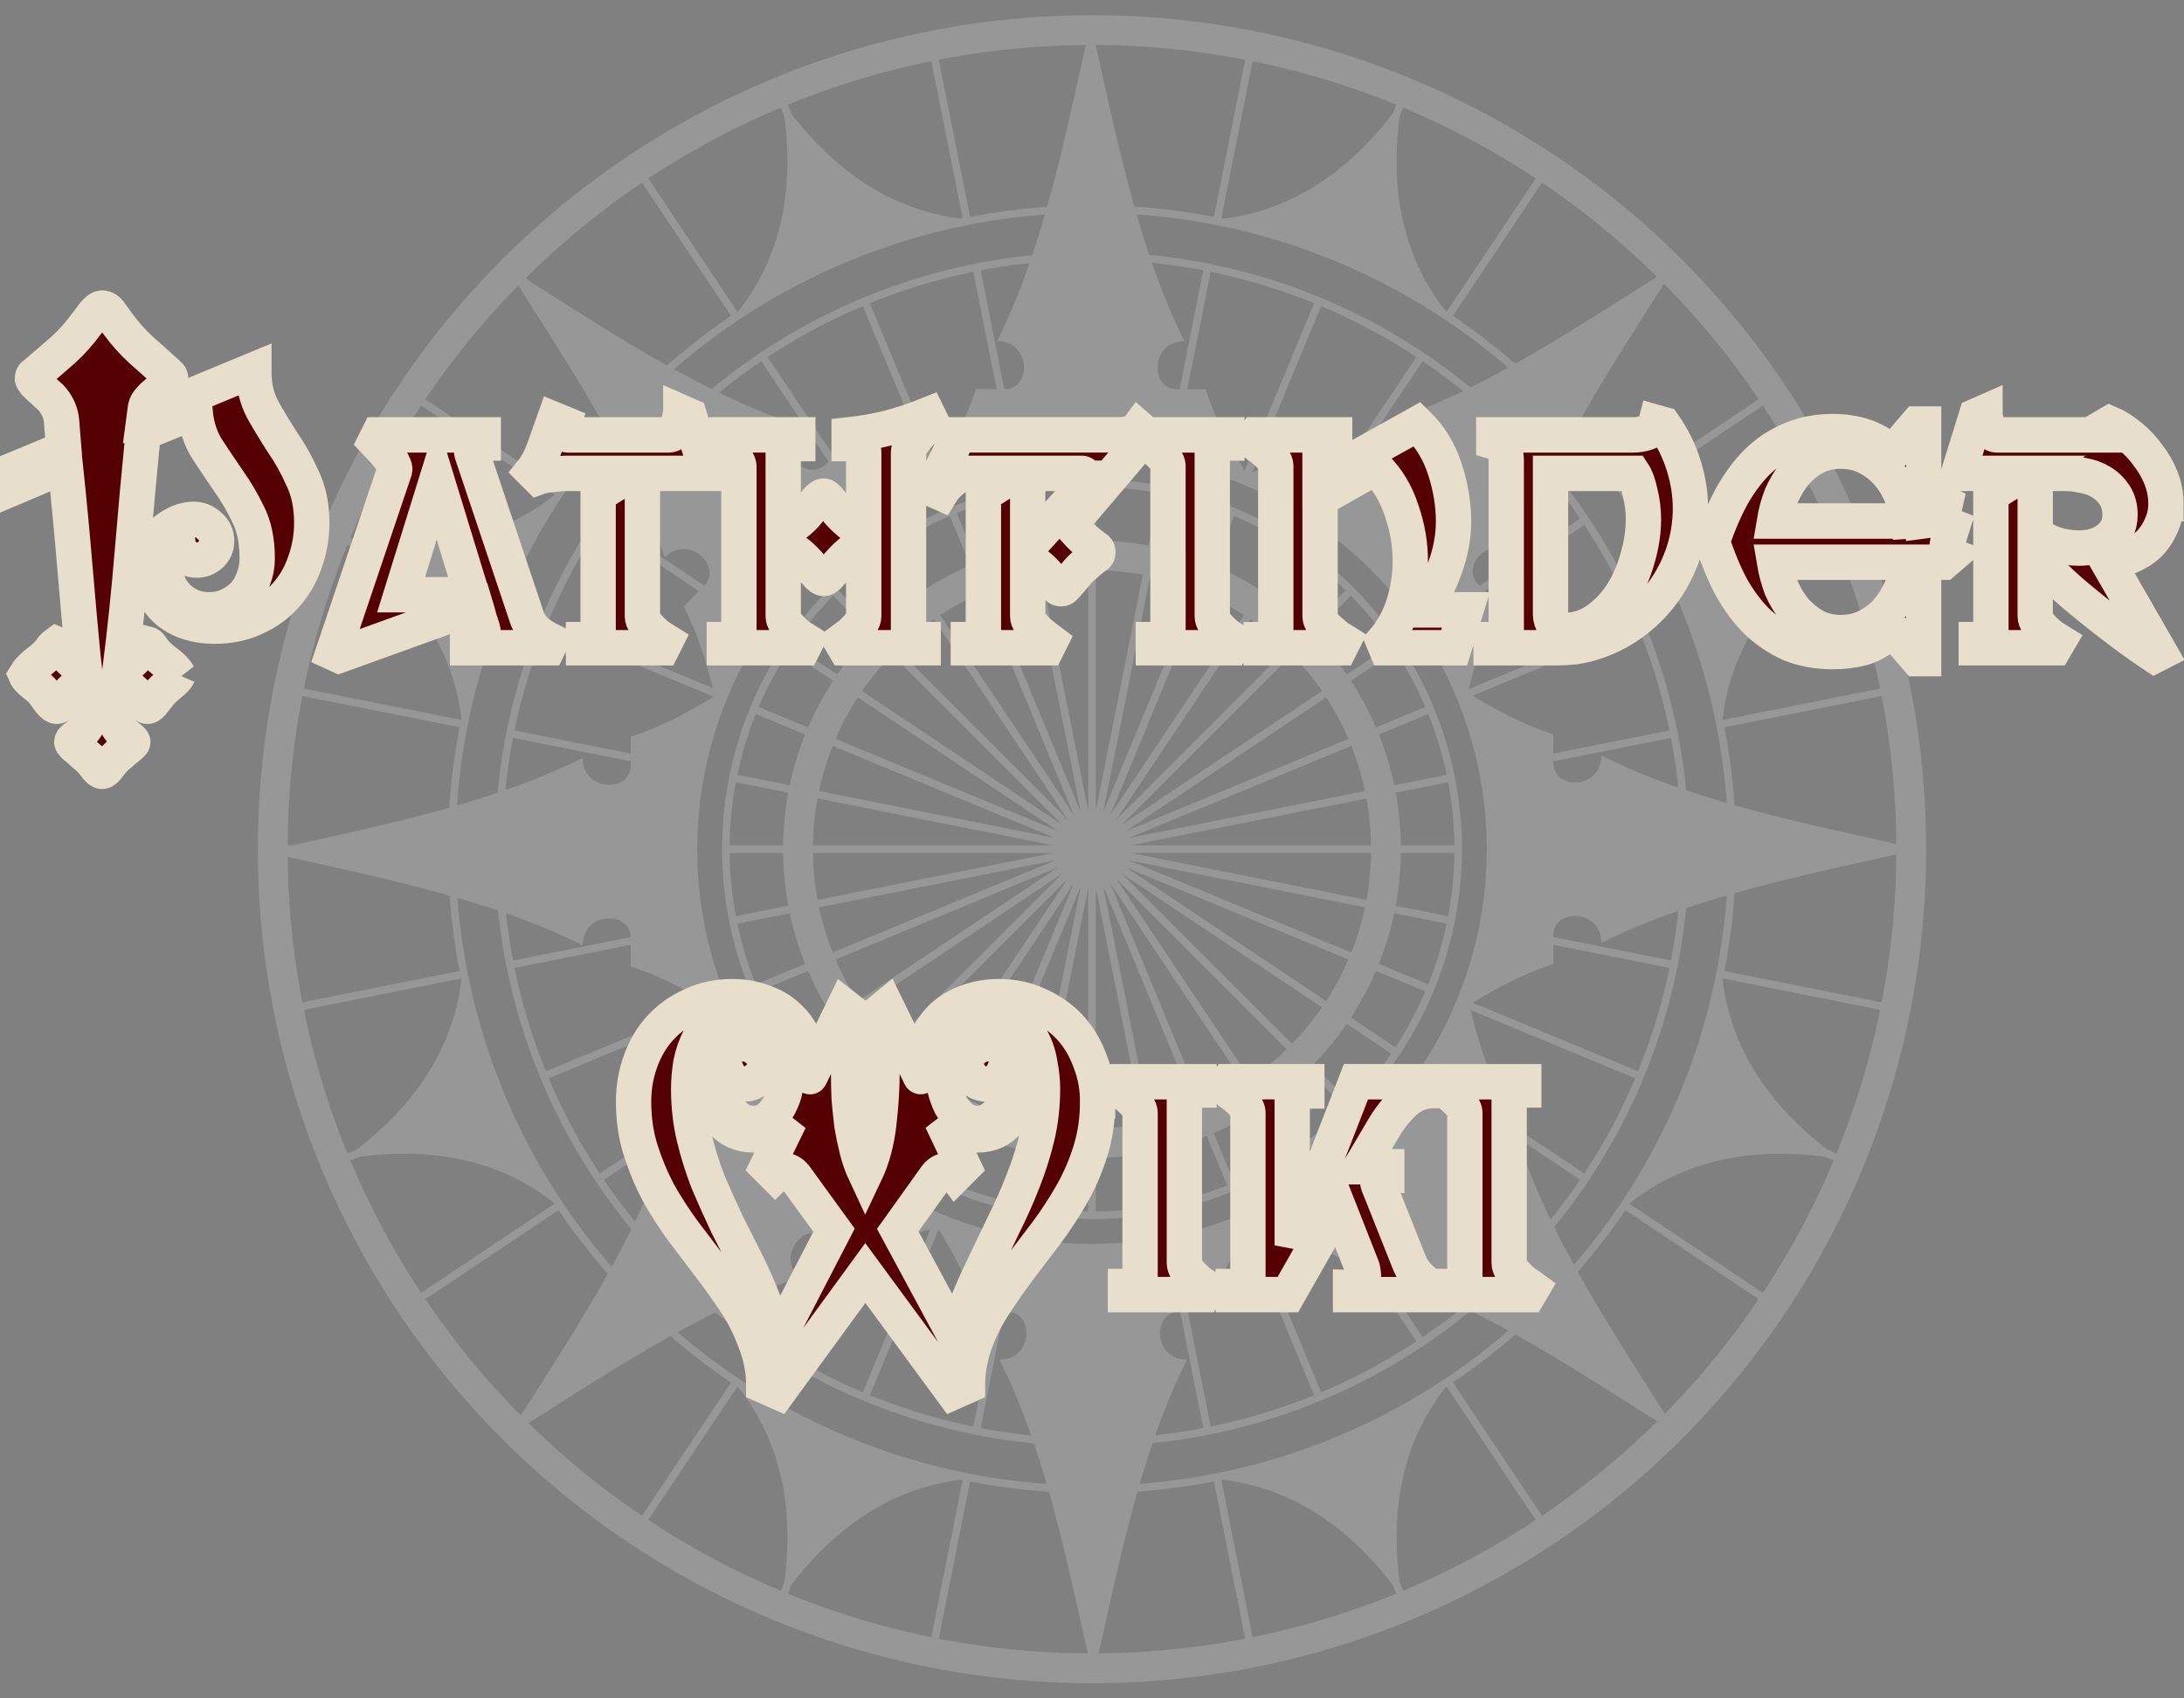 <?xml version="1.0" encoding="UTF-8" standalone="no"?><svg xmlns="http://www.w3.org/2000/svg" width="432" height="336"><rect width="100%" height="100%" fill="#808080" stroke="none"/><g opacity=".5"><circle cx="216" cy="168" r="162.05" fill="none" stroke="#adadad" stroke-width="5.9" opacity="1"/><circle cx="216" cy="168" r="58.15" fill="none" stroke="#adadad" stroke-width="5.9" opacity="1"/><circle cx="216" cy="168" r="126.65" fill="none" stroke="#adadad" stroke-width="1.5" opacity="1"/><circle cx="216" cy="168" r="117.36" fill="none" stroke="#adadad" stroke-width="1.5" opacity="1"/><circle cx="216" cy="168" r="78.84" fill="none" stroke="#adadad" stroke-width="1.5" opacity="1"/><circle cx="216" cy="168" r="72.43" fill="none" stroke="#adadad" stroke-width="1.5" opacity="1"/><circle cx="216" cy="168" r="5.45" fill="#fff" fill-rule="evenodd" opacity="1"/><path fill="none" stroke="#adadad" stroke-width="1.5" d="M216 168V95.63m0-6.56v-38.4m0-9.35V6.2m0 161.8-14.12-70.98m-1.28-6.44-7.49-37.65m-1.82-9.17-6.86-34.47M216 168l-27.7-66.86m-2.5-6.06L171.1 59.6m-3.58-8.63L154.08 18.5M216 168l-40.2-60.17m-3.65-5.46-21.33-31.92m-5.2-7.78L126.1 33.46M216 168l-51.17-51.17m-4.64-4.64-27.15-27.15m-6.61-6.61-24.85-24.85M216 168l-60.17-40.2m-5.46-3.65-31.92-21.33m-7.78-5.2L81.46 78.1M216 168l-66.86-27.7m-6.06-2.5-35.48-14.7m-8.63-3.58L66.5 106.08M216 168l-70.98-14.12m-6.44-1.28-37.65-7.49m-9.17-1.82-34.47-6.86M216 168h-72.37m-6.56 0h-38.4m-9.35 0H54.2m161.8 0-70.98 14.12m-6.44 1.28-37.65 7.49m-9.17 1.82-34.47 6.86M216 168l-66.86 27.7m-6.06 2.5-35.48 14.7m-8.63 3.58L66.5 229.92M216 168l-60.17 40.2m-5.46 3.65-31.92 21.33m-7.78 5.2L81.46 257.9M216 168l-51.17 51.17m-4.64 4.64-27.15 27.15m-6.61 6.61-24.85 24.85M216 168l-40.2 60.17m-3.65 5.46-21.33 31.92m-5.2 7.78-19.52 29.21M216 168l-27.7 66.86m-2.5 6.06-14.7 35.48m-3.58 8.63-13.44 32.47M216 168l-14.12 70.98m-1.28 6.44-7.49 37.65m-1.82 9.17-6.86 34.47M216 168v72.37m0 6.56v38.4m0 9.35v35.13M216 168l14.12 70.98m1.28 6.44 7.49 37.65m1.82 9.17 6.86 34.47M216 168l27.7 66.86m2.5 6.06 14.7 35.48m3.58 8.63 13.44 32.47M216 168l40.2 60.17m3.65 5.46 21.33 31.92m5.2 7.78 19.52 29.21M216 168l51.17 51.17m4.64 4.64 27.15 27.15m6.61 6.61 24.85 24.85M216 168l60.17 40.2m5.46 3.65 31.92 21.33m7.78 5.2 29.21 19.52M216 168l66.86 27.7m6.06 2.5 35.48 14.7m8.63 3.58 32.47 13.44M216 168l70.98 14.12m6.44 1.28 37.65 7.49m9.17 1.82 34.47 6.86M216 168h72.37m6.56 0h38.4m9.35 0h35.13M216 168l70.98-14.12m6.44-1.28 37.65-7.49m9.17-1.82 34.47-6.86M216 168l66.86-27.7m6.06-2.5 35.48-14.7m8.63-3.58 32.47-13.44M216 168l60.17-40.2m5.46-3.65 31.92-21.33m7.78-5.2 29.21-19.52M216 168l51.17-51.17m4.64-4.64 27.15-27.15m6.61-6.61 24.85-24.85M216 168l40.2-60.17m3.65-5.46 21.33-31.92m5.2-7.78 19.52-29.21M216 168l27.7-66.86m2.5-6.06 14.7-35.48m3.58-8.63 13.44-32.47M216 168l14.12-70.98m1.28-6.44 7.49-37.65m1.82-9.17 6.86-34.47" opacity="1"/><path fill="#adadad" d="M215.76 4.57c-4.97 21.73-9.07 43.99-18.54 62.9 6.75 0 6.94 9.5 1.45 9.5h-5.65c-1.82 5.79-4.82 11.38-8.2 16.9-6.18-1.5-12.14-3.33-17.43-6.08l-4 4c-3.88 3.88-10.46-2.98-5.7-7.75-19.72-6.57-38.08-19.09-56.65-30.78l-.92-.59c11.84 18.88 24.68 37.52 31.36 57.59 4.77-4.77 11.63 1.81 7.75 5.7l-4 3.99c2.8 5.38 4.64 11.45 6.16 17.74-5.44 3.3-10.94 6.23-16.63 8.03v5.66c0 5.48-9.51 5.29-9.51-1.46-18.6 9.3-40.42 13.43-61.82 18.3-.36.08-.72.15-1.07.24 21.72 4.97 43.98 9.07 62.9 18.54 0-6.75 9.5-6.94 9.5-1.46v5.66c5.78 1.82 11.37 4.82 16.9 8.2-1.52 6.17-3.33 12.14-6.09 17.43l4 4c3.88 3.88-2.98 10.46-7.75 5.69-6.57 19.73-19.08 38.08-30.78 56.65l-.59.93c18.88-11.84 37.52-24.68 57.59-31.36-4.77-4.77 1.8-11.63 5.69-7.75l4 4c5.38-2.8 11.45-4.63 17.74-6.16 3.3 5.44 6.23 10.94 8.03 16.63h5.66c5.48 0 5.29 9.51-1.46 9.51 9.3 18.6 13.43 40.42 18.3 61.82l.24 1.08c4.97-21.73 9.07-43.99 18.54-62.9-6.75 0-6.94-9.5-1.45-9.5h5.65c1.82-5.79 4.82-11.38 8.2-16.9 6.18 1.5 12.14 3.32 17.43 6.08l4-4c3.88-3.88 10.46 2.98 5.7 7.75 19.72 6.57 38.07 19.08 56.65 30.78l.92.59c-11.84-18.88-24.68-37.52-31.36-57.59-4.77 4.77-11.63-1.81-7.75-5.7l4-3.99c-2.8-5.38-4.64-11.45-6.16-17.74 5.44-3.3 10.94-6.24 16.63-8.03v-5.66c0-5.48 9.51-5.29 9.51 1.46 18.6-9.3 40.42-13.43 61.82-18.3.36-.08.72-.15 1.07-.24-21.72-4.97-43.98-9.07-62.9-18.54 0 6.75-9.5 6.94-9.5 1.45v-5.65c-5.78-1.82-11.37-4.82-16.9-8.2 1.52-6.18 3.33-12.14 6.09-17.43l-4-4c-3.88-3.88 2.98-10.46 7.75-5.69 6.57-19.73 19.08-38.08 30.78-56.65l.59-.93c-18.88 11.84-37.52 24.68-57.59 31.36 4.77 4.77-1.8 11.63-5.69 7.75l-4-4c-5.38 2.8-11.45 4.64-17.74 6.16-3.3-5.44-6.23-10.94-8.03-16.63h-5.66c-5.48 0-5.29-9.5 1.46-9.5-9.3-18.6-13.43-40.43-18.3-61.84l-.24-1.07zm0 84.56.24.01c12.97.05 20.8 3.16 30.88 5.98 8.6 4.76 16.06 8.2 24.88 17.01l.16.18c9.14 9.2 12.47 16.94 17.6 26.06 2.72 9.44 5.56 17.15 5.57 29.61l-.01.24c-.05 12.97-3.16 20.8-5.98 30.89-4.76 8.6-8.2 16.05-17.01 24.87l-.18.16c-9.2 9.14-16.94 12.47-26.06 17.6-9.44 2.72-17.15 5.56-29.61 5.57l-.24-.01c-12.97-.05-20.8-3.16-30.88-5.98-8.6-4.76-16.06-8.2-24.88-17.01l-.15-.17c-9.14-9.2-12.48-16.95-17.62-26.07-2.71-9.44-5.55-17.15-5.56-29.62l.01-.24c.05-12.96 3.16-20.8 5.98-30.88 4.76-8.6 8.2-16.05 17.01-24.87l.18-.16c9.2-9.14 16.94-12.47 26.06-17.6 9.44-2.72 17.15-5.56 29.61-5.57z" opacity="1" style="mix-blend-mode:normal" transform="translate(0 .02)"/><path fill="#adadad" d="m277.57 18.57-1.18 2.93c-12.59 16.97-26.38 21.75-38.28 22.32 8.78 1.95 16.54 3.96 26.2 8.03 9.61 3.91 16.5 7.96 24.04 12.76-8.02-8.82-14.4-21.95-11.3-42.86l1.23-2.87-.97 1.35c.09-.56.16-1.1.26-1.66zm-123.13.02c.1.55.17 1.08.26 1.63-.32-.45-.65-.88-.98-1.36l1.23 2.9c3.1 20.91-3.27 34.05-11.29 42.86 7.6-4.83 14.5-8.9 24.2-12.85 9.58-4.03 17.3-6.03 26.03-7.97-11.9-.57-25.7-5.35-38.28-22.32zm-42.05 77.28c-8.82 8.02-21.95 14.39-42.86 11.29l-2.87-1.22c.47.32.9.65 1.35.97-.56-.09-1.1-.16-1.66-.26l2.93 1.18c16.97 12.59 21.75 26.38 22.32 38.28 1.95-8.78 3.96-16.54 8.03-26.2 3.91-9.61 7.96-16.49 12.76-24.04zm207.2.01c4.84 7.6 8.9 14.5 12.86 24.21 4.03 9.57 6.03 17.3 7.97 26.02.57-11.9 5.35-25.7 22.32-38.28l2.9-1.17-1.64.26c.45-.32.88-.65 1.36-.98l-2.9 1.23c-20.91 3.1-34.05-3.27-42.86-11.29zm-228 94.45c-.57 11.9-5.35 25.69-22.32 38.28l-2.9 1.17 1.64-.26c-.45.32-.88.65-1.36.98l2.9-1.23c20.91-3.1 34.05 3.27 42.86 11.28-4.83-7.59-8.9-14.5-12.85-24.2-4.03-9.57-6.03-17.3-7.97-26.02zm248.82 0c-1.95 8.78-3.96 16.54-8.03 26.2-3.91 9.62-7.96 16.49-12.76 24.04 8.82-8.02 21.95-14.4 42.86-11.3l2.87 1.23c-.47-.32-.9-.65-1.35-.97.56.09 1.1.16 1.66.26l-2.93-1.18c-16.97-12.59-21.75-26.38-22.32-38.28Zm-52.06 81.49c-7.6 4.83-14.5 8.9-24.2 12.85-9.58 4.03-17.3 6.03-26.03 7.97 11.9.57 25.7 5.35 38.28 22.32l1.17 2.9-.26-1.64c.32.45.65.88.98 1.36l-1.23-2.9c-3.1-20.91 3.27-34.05 11.29-42.86zm-144.69.01c8.02 8.82 14.4 21.95 11.3 42.86l-1.23 2.87.97-1.35c-.09.56-.16 1.1-.26 1.66l1.18-2.92c12.59-16.98 26.38-21.76 38.28-22.33-8.78-1.95-16.54-3.96-26.2-8.03-9.61-3.91-16.5-7.96-24.04-12.76z" opacity="1" style="mix-blend-mode:normal" transform="translate(0 -.22)"/></g><g fill="#550003" stroke="#e7dfcb" stroke-width="6.9" paint-order="stroke markers fill"><g style="white-space:pre;inline-size:439.753"><path d="M35.77 130.89q-.63-1.16-2.21-2.32-1.59-1.16-2.54-2.32-.2-.21-.52-.74t-.74-.63q-.42.31-.74.63-.21.32-.53.74-.84 1.16-1.9 2.1-1.05.96-2.21 1.8 1.47-11.7 2.42-23.2t2.11-23.21l10.13-4.12q.42 4.33 2.43 7.39 2 3.06 4.11 6.11 2.11 2.96 3.8 6.44 1.8 3.48 1.8 8.65 0 2.1-.75 4-.63 1.8-1.9 3.17-1.26 1.27-3.05 2.11-1.7.74-3.7.74-3.48 0-6.01-2.32-2.53-2.43-2.53-6.12 0-1.37.53-2.74.52-1.48 1.9-2 .2 1.47 1.16 2.53 1.05.95 2.53.95 1.58 0 2.74-1.06 1.16-1.05 1.16-2.64 0-1.79-1.37-2.95-1.37-1.27-3.06-1.27-1.8 0-3.48.85-1.58.74-2.85 2-1.16 1.27-1.9 2.96-.63 1.58-.63 3.37 0 2.85.95 5.07 1.05 2.1 2.74 3.58 1.8 1.48 4.11 2.22 2.43.74 5.07.74 4.32 0 7.8-1.59 3.6-1.58 6.02-4.32 2.53-2.74 3.8-6.44 1.37-3.69 1.37-7.8 0-4.96-1.8-8.65-1.69-3.8-3.9-6.97-2.11-3.27-3.9-6.43-1.7-3.27-1.7-7.07v-.63l-21.4 8.86q.2-1.58.42-2.11.2-.53 1.37-1.69.2-.2.74-.63.63-.53 1.16-1.06.63-.52 1.05-.94.42-.53.42-.74 0-.43-.31-.64l-.42-.42q-2.64-2.42-5.07-4.53-2.42-2.22-4.53-5.07l-1.38-1.9q-.73-1.16-1.68-1.16-.53 0-1.16.64-.53.52-.95 1.16-.43.63-.95 1.26-2 2.75-4.54 5.07-2.53 2.21-5.27 4.53-.21.21-.53.42-.21.21-.21.64 0 .2.42.74l1.06 1.05q.63.53 1.16 1.06.63.52.84.73 2 2.11 2.21 4.75l.43 5.38L4 90.8v3.48l9.71-4.1q1.06 10.01 1.9 20.03.85 10.02 1.8 19.94-1.06-.84-2.22-1.8-1.05-.94-1.9-2.1-.32-.42-.53-.74-.2-.42-.73-.63-.43.31-.74.63-.21.32-.53.74-.95 1.16-2.53 2.32-1.58 1.26-2.22 2.32.32.74 1.69 1.8 1.37 1.05 1.9 1.79.32.52 1.05 1.47.85 1.06 1.38 1.06.52 0 1.26-1.06.85-1.05 1.16-1.47.74-.85 1.58-1.48.85-.63 1.59-1.48.2 1.8.42 3.59.31 1.9.31 3.8 0 1.16-.52 2-.53.84-1.16 1.37-.64.64-1.16.95-.53.42-.53.74 0 .21.42.63.53.42 1.16.95.63.64 1.16 1.06.63.52.85.74.31.31 1.05 1.26.74 1.06 1.27 1.06.52 0 1.26-1.06.74-.95 1.06-1.26.2-.22.74-.74.63-.42 1.26-1.06.63-.53 1.16-.95.53-.42.53-.63 0-.21-.53-.63-.53-.42-1.26-1.06-.64-.53-1.16-1.37-.53-.84-.53-2 0-3.38.84-7.28.74.74 1.48 1.37.84.63 1.69 1.48.31.31 1.05 1.37.74 1.16 1.27 1.16.52 0 1.26-1.06.85-1.05 1.16-1.47.64-.74 1.9-1.8 1.37-1.05 1.69-1.8zm72.85-6.54q-1.48-.74-2.95-1.9-1.38-1.27-1.9-2.95L93.1 87.74q-.2-.73.53-1.37.84-.63 1.69-.63v-1.58H74.86l-.63 1.26q.42.43 1.16 1.27.74.74 1.37 1.58.63.74.95 1.58.42.74.32 1.16L66 126.56l1.16.53 26.69-9.6.32 1.06.42 1.58q.32.84.53 1.58.2.74.2.95 0 .85-1.26 1.16-1.26.21-1.8.21v1.58H108Zm-15.5-9.07H79.28l6.97-22.37zm45.94-23.63-3.48-11.18-1.69-.74q0 .31-.2 1.05-.11.74-.43 1.48-.21.74-.63 1.37-.43.53-1.06.53h-19.73q-.52 0-.84-.42-.21-.53-.21-.95 0-.21.21-.85l-1.8-.74q-.84 2.32-1.9 5.38-1.05 2.96-2.42 4.65l1.16 1.16q1.16-.43 2.75-.53 1.68-.21 2.84-.21h12.77l-6.65 4.11v26.58q0 .95-1.05 1.38-1.06.31-1.8.31v1.58h15.4l.64-1.26q-.53-.32-1.27-.84-.74-.53-1.47-1.27-.74-.74-1.27-1.37-.53-.74-.53-1.37V91.65Zm6.18 30.69q0 .95-1.05 1.38-1.06.31-1.8.31v1.58h15.4l.64-1.26q-.53-.32-1.27-.84-.74-.53-1.48-1.27-.73-.74-1.26-1.37-.53-.74-.53-1.37V106q1.27 0 2.43.94 1.26.95 2.32 2.11 1.05 1.16 1.8 2.11.83.95 1.36.95.53 0 1.27-.95.84-.95 1.9-2.1 1.05-1.17 2.21-2.12 1.16-.95 2.43-.95v13.5q0 .64-.53 1.38-.53.63-1.27 1.37-.63.74-1.47 1.27-.74.52-1.16.84l.74 1.26h15.3v-1.58q-.85 0-1.9-.31-.96-.43-.96-1.38v-34.8q0-.64.53-1.48.53-.85 1.27-1.7.74-.84 1.47-1.57.74-.85 1.16-1.27l-.63-1.27q-3.7 1.48-7.6 2.54-3.9.95-7.8 1.37v1.69q.84 0 1.8.31 1.05.32 1.05 1.37v14.77q-1.37 0-2.64-.95-1.16-.95-2.21-2.1-.95-1.27-1.8-2.22-.74-.95-1.16-.95-.53 0-1.37.95-.74.95-1.8 2.21-.94 1.16-2.2 2.11-1.17.95-2.54.95V87.53q0-1.05.95-1.37 1.05-.31 1.9-.31v-1.7h-15.3l-.74 1.27q.43.32 1.16.95.85.53 1.59 1.27.74.63 1.26 1.37.53.74.53 1.27zm79.6-38.18-1.58-1.37q-.63.84-1.8 1.16-1.16.2-2.21.2h-31.96q.2.54.1 1.17-.1.63-.31 1.05l-4.12 8.34 1.69.74q.84-1.38 2.32-2.54 1.58-1.26 3.38-1.26h9.17l-6.54 4.11v26.58q0 .95-1.05 1.38-1.06.31-1.9.31v1.58h15.4l.63-1.26q-.42-.32-1.16-.84-.74-.53-1.47-1.27-.74-.74-1.27-1.37-.53-.74-.53-1.37v-11.6l1.9 1.68q.95.74 1.8 1.69.63.63 1.16 1.37l1.05 1.27q.21.2.63.2.32 0 .53-.2.63-.64 1.16-1.27l1.16-1.37q.85-1.06 1.9-1.9 1.05-.95 2.22-1.8.2-.2.2-.52 0-.42-.2-.63-1.9-1.38-3.17-2.64-.53-.53-1.27-1.37l-.63-.95zm-11.92 8.44q0 .52-.63 1.47-.64.95-1.06 1.48l-9.6 10.55V91.65h10.55q.32 0 .53.31.21.32.21.64zm16.1 29.74q0 .95-1.06 1.38-1.05.31-1.8.31v1.58h15.3l.74-1.26q-.42-.32-1.26-.84-.74-.53-1.48-1.27t-1.27-1.37q-.52-.74-.52-1.37V87.53q0-1.16 1.05-1.47 1.06-.32 1.8-.32v-1.58h-15.3l-.74 1.26q.42.21 1.16.85.84.52 1.58 1.26.74.64 1.27 1.37.53.74.53 1.27zm42.57 3.27h13.3l2.31-7.38h-8.23q2.43-3.48 4.12-8.12 1.69-4.64 1.69-9.07 0-5.07-1.7-10.24-1.68-5.17-5.37-8.75l-19 10.55v-5.07q0-1.16 1.06-1.47 1.06-.32 1.8-.32v-1.58h-15.3l-.74 1.16q.43.31 1.16.95.85.52 1.59 1.26.73.64 1.26 1.37.53.64.53 1.27v32.17q0 .95-1.06 1.38-1.05.31-1.79.31v1.58h15.4l.64-1.26q-.53-.32-1.27-.84l-1.48-1.27q-.74-.63-1.26-1.37-.53-.74-.53-1.37V96.6l10.86-6.11q3.49 3.48 5.07 8.44 1.69 4.85 1.69 9.8 0 4.23-1.27 8.34-1.27 4.11-4 7.28zm32.97 0q1.8 0 3.9-.2 2.22-.32 4.33-1.06 4.22-1.48 7.6-4.12 3.37-2.63 5.7-6 2.42-3.49 3.68-7.5 1.27-4 1.27-8.23 0-4.11-1.27-8.22-1.26-4.22-4-8.13l-1.48-.42q-.42 1.58-1.8 2-1.26.43-2.63.43h-27.22v1.37q1.06.32 1.69 1.26.74.95.74 2.11v33.44q0 .95-1.06 1.38-1.05.31-1.9.31v1.58zm15.3-33.96q.84 1.26 1.37 3.8.63 2.53.63 5.16 0 3.7-1.16 7.6-1.05 3.8-3.06 6.96-2 3.06-4.85 5.06-2.85 2-6.22 2-1.37 0-2.11-.94-.74-.95-.74-2.22V91.65Zm63.46 7.07-1.37-.64q-1.59 1.48-2.64 2.11-1.05.53-2.74.74V82.05h-1.27l-4.75 5.59q-3.05-2.43-5.8-3.27-2.74-.85-5.9-.85-4.54 0-8.23 1.59-3.59 1.47-6.54 4.32-2.85 2.85-5.07 6.86-2.1 3.9-3.69 8.65 1.58 4.85 3.7 8.86 2.2 3.9 5.06 6.75 2.95 2.74 6.54 4.33 3.69 1.47 8.23 1.47 3.16 0 5.9-.74 2.75-.84 5.8-3.37l4.75 5.48h1.27v-18.77h3.9l1.48-1.27q-.53-.2-.74-.63-.1-.42-.1-.85 0-.31.2-1.26.32-1.06.64-2.22.42-1.16.74-2.32.42-1.16.63-1.68zm-9.7 2.21h-26.17q.42-2.53 1.37-4.96 1.06-2.42 2.64-4.32 1.69-2 3.9-3.17 2.22-1.16 5.07-1.16t5.06 1.16q2.32 1.16 4.01 3.06 1.69 1.9 2.74 4.43 1.06 2.43 1.37 4.96zm0 8.02q-.32 2.53-1.38 5.06-1.05 2.43-2.74 4.43-1.69 1.9-4 3.06-2.22 1.16-5.07 1.16t-5.07-1.16q-2.21-1.27-3.9-3.16-1.58-1.9-2.64-4.33-.95-2.53-1.37-5.06zm50.27-11.4q0-2.53-.95-4.95-.95-2.43-2.53-4.43-1.48-2.11-3.48-3.7-2-1.68-4.01-2.53l-1.27.74q.42.53.42 1.48h-21.2q-.63 0-1.06-.53-.42-.53-.73-1.16l-.43-1.48q-.1-.74-.1-1.26l-1.69.74-3.48 11.18h12.87l-6.54 4.11v26.58q0 .95-1.06 1.38-1.05.31-1.79.31v1.58h15.3l.74-1.26q-.53-.32-1.27-.84-.74-.53-1.48-1.27t-1.26-1.37q-.53-.74-.53-1.37v-11.71q3.16 3.58 7.17 7.07 4.01 3.37 7.6 6.11 3.58 2.75 6.01 4.43l2.53 1.7 1.06-.54-10.34-17.93q2.32 0 4.43-.84 2.11-.85 3.7-2.32 1.57-1.59 2.42-3.59.95-2 .95-4.33zm-25.53 5.7v-11.6h5.8q1.69 0 3.59.42 1.9.32 3.48 1.27 1.58.94 2.64 2.53 1.05 1.58 1.05 3.9 0 1.69-.74 2.95-.74 1.16-1.9 2-1.16.75-2.63 1.17-1.37.31-2.75.31-2.42 0-4.74-.73-2.32-.85-3.8-2.22z" aria-label="Pathfinder" transform="matrix(1.013 0 0 1.016 -.97 .53)"/></g><g style="white-space:pre;inline-size:439.753"><path d="M93.9 88.06q0-4.22-1.48-7.91-1.37-3.8-3.9-6.54-2.54-2.74-6.12-4.33-3.48-1.68-7.81-1.68-3.27 0-6.12 1.05-2.74.95-4.85 2.85-2 1.9-3.27 4.64-1.16 2.64-1.16 6.01 0 .21.1.74.11.42 0 .21l-6.64-13.6-1.8 1.47q.64 2.74.74 5.6.21 2.84.21 5.58 0 4.64-.63 10.13-.63 5.49-2.64 9.7-.94-2-1.58-4.43-.63-2.53-1.05-5.06-.32-2.64-.53-5.17-.1-2.63-.1-4.85 0-2.85.2-5.8.22-2.96.85-5.7l-1.9-1.48-6.65 13.61q-.1.21 0-.2.11-.54.11-.75 0-3.37-1.16-6-1.16-2.75-3.27-4.65-2-1.9-4.85-2.85-2.75-1.05-6.02-1.05-4.32 0-7.9 1.68-3.6 1.59-6.13 4.33t-3.9 6.54q-1.37 3.7-1.37 7.91 0 5.06 1.37 9.39 1.37 4.32 3.48 8.33 2.22 3.9 4.85 7.5 2.75 3.58 5.38 7.06 2.64 3.48 4.96 6.96 2.32 3.59 3.7 7.39.84 2.1 1.26 4.22.42 2.1.42 4.43l2.85 1.26 16.98-23.2 17.1 23.2 2.84-1.26q0-4.22 1.48-8.34 1.37-3.8 3.7-7.38 2.31-3.59 4.95-7.07l5.38-7.07q2.74-3.69 4.96-7.6 2.21-3.9 3.58-8.33t1.37-9.49zm-10.77-2.53q0 4.85-1.05 9.28t-2.74 8.65q-1.59 4.12-3.7 8.34-2 4.11-4 8.33-1.7 3.48-3.17 7.07-1.37 3.58-1.9 7.49l-11.7-21.63 7.48-10.44q.95-1.16 2-1.16 1.17 0 1.8.84l1.58-1.58-4.32-9.07q1.48 1.26 3.16 2.1 1.8.75 3.9.75 3.8 0 6.02-2.75 2.32-2.85 2.32-6.54 0-1.26-.42-2.74-.42-1.48-1.27-2.74-.74-1.27-1.9-2.11-1.16-.85-2.74-.85-1.58 0-2.95 1.16-1.27 1.06-1.27 2.75 0 1.58 1.16 2.74 1.16 1.16 2.74 1.16 2.32 0 3.38-2.32.53.74.63 1.58.21.74.21 1.58 0 1.27-.42 2.54-.42 1.16-1.26 2.1-.74.95-1.9 1.59-1.06.63-2.32.63-1.8 0-3.17-1.05-1.26-1.06-2.1-2.54-.75-1.58-1.17-3.27-.32-1.79-.32-3.27 0-2.1.53-4.11.64-2.11 1.8-3.8Q67.3 72.55 69 71.6q1.8-1.05 4.11-1.05 2.85 0 4.75 1.48 1.9 1.47 3.06 3.69 1.27 2.21 1.69 4.85.52 2.64.52 4.96zm-40.71 27.53-11.5 22.15q-.53-3.9-2-7.6-1.38-3.68-3.07-7.16-2.1-4.22-4.22-8.34-2-4.22-3.8-8.44-1.68-4.32-2.74-8.75-1.05-4.43-1.05-9.4 0-2.31.42-4.95.53-2.64 1.69-4.85 1.16-2.22 3.06-3.7 1.9-1.47 4.75-1.47 2.32 0 4 1.05 1.8.95 2.96 2.64 1.26 1.69 1.8 3.8.62 2 .62 4.11 0 1.48-.42 3.27-.31 1.7-1.16 3.27-.74 1.48-2 2.54-1.27 1.05-3.06 1.05-1.37 0-2.53-.63-1.06-.64-1.9-1.58-.74-.95-1.16-2.11-.42-1.27-.42-2.54 0-1.68.84-3.16 1.05 2.32 3.48 2.32 1.48 0 2.64-1.16 1.26-1.16 1.26-2.74 0-1.7-1.37-2.75-1.26-1.16-2.95-1.16-1.48 0-2.74.85-1.16.84-2 2.1-.75 1.27-1.17 2.75-.42 1.48-.42 2.74 0 3.7 2.21 6.54 2.33 2.75 6.23 2.75 2 0 3.8-.74 1.79-.85 3.27-2.11l-4.43 9.07 1.58 1.58q.84-.84 1.8-.84 1.15 0 2.1 1.16zm59.76 9.28q0 .95-1.05 1.38-1.06.31-1.8.31v1.58h15.3l.74-1.26q-.42-.32-1.27-.84-.73-.53-1.47-1.27t-1.27-1.37q-.53-.74-.53-1.37V87.53q0-1.16 1.06-1.47 1.05-.32 1.8-.32v-1.58h-15.3l-.74 1.26q.42.21 1.16.85.84.52 1.58 1.26.74.64 1.27 1.37.52.74.52 1.27zm29.71-6.32V87.64q0-1.06 1.05-1.37 1.06-.32 1.8-.32v-1.8h-15.3l-.74 1.17q.42.31 1.16.95.85.52 1.58 1.26.74.64 1.27 1.37.53.64.53 1.27v32.17q0 .95-1.06 1.38-1.05.31-1.8.31v1.58h10.66l9.81-17.19 4.54 11.5q.32.74.32 1.26.1.53.1.74 0 .64-.84 1.48-.74.74-1.69.74v1.47h15.82l.53-1.26q-1.26-.53-2.74-1.9-1.48-1.48-2-2.74l-6.23-15.61q-.21-.53.42-1.06.74-.63 1.27-.63v-1.7h-5.07l4.44-7.48q1.58-2.74 4-5.06 2.54-2.32 5.91-2.32l-.53-1.7h-14.76zm33.71 6.32q0 .95-1.05 1.38-1.06.31-1.8.31v1.58h15.3l.74-1.26q-.43-.32-1.27-.84-.74-.53-1.48-1.27-.73-.74-1.26-1.37-.53-.74-.53-1.37V87.53q0-1.16 1.06-1.47 1.05-.32 1.79-.32v-1.58h-15.3l-.74 1.26q.43.21 1.16.85.85.52 1.59 1.26.74.64 1.26 1.37.53.74.53 1.27z" aria-label="Wiki" transform="matrix(1.013 0 0 1.016 122 128.5)"/></g></g></svg>